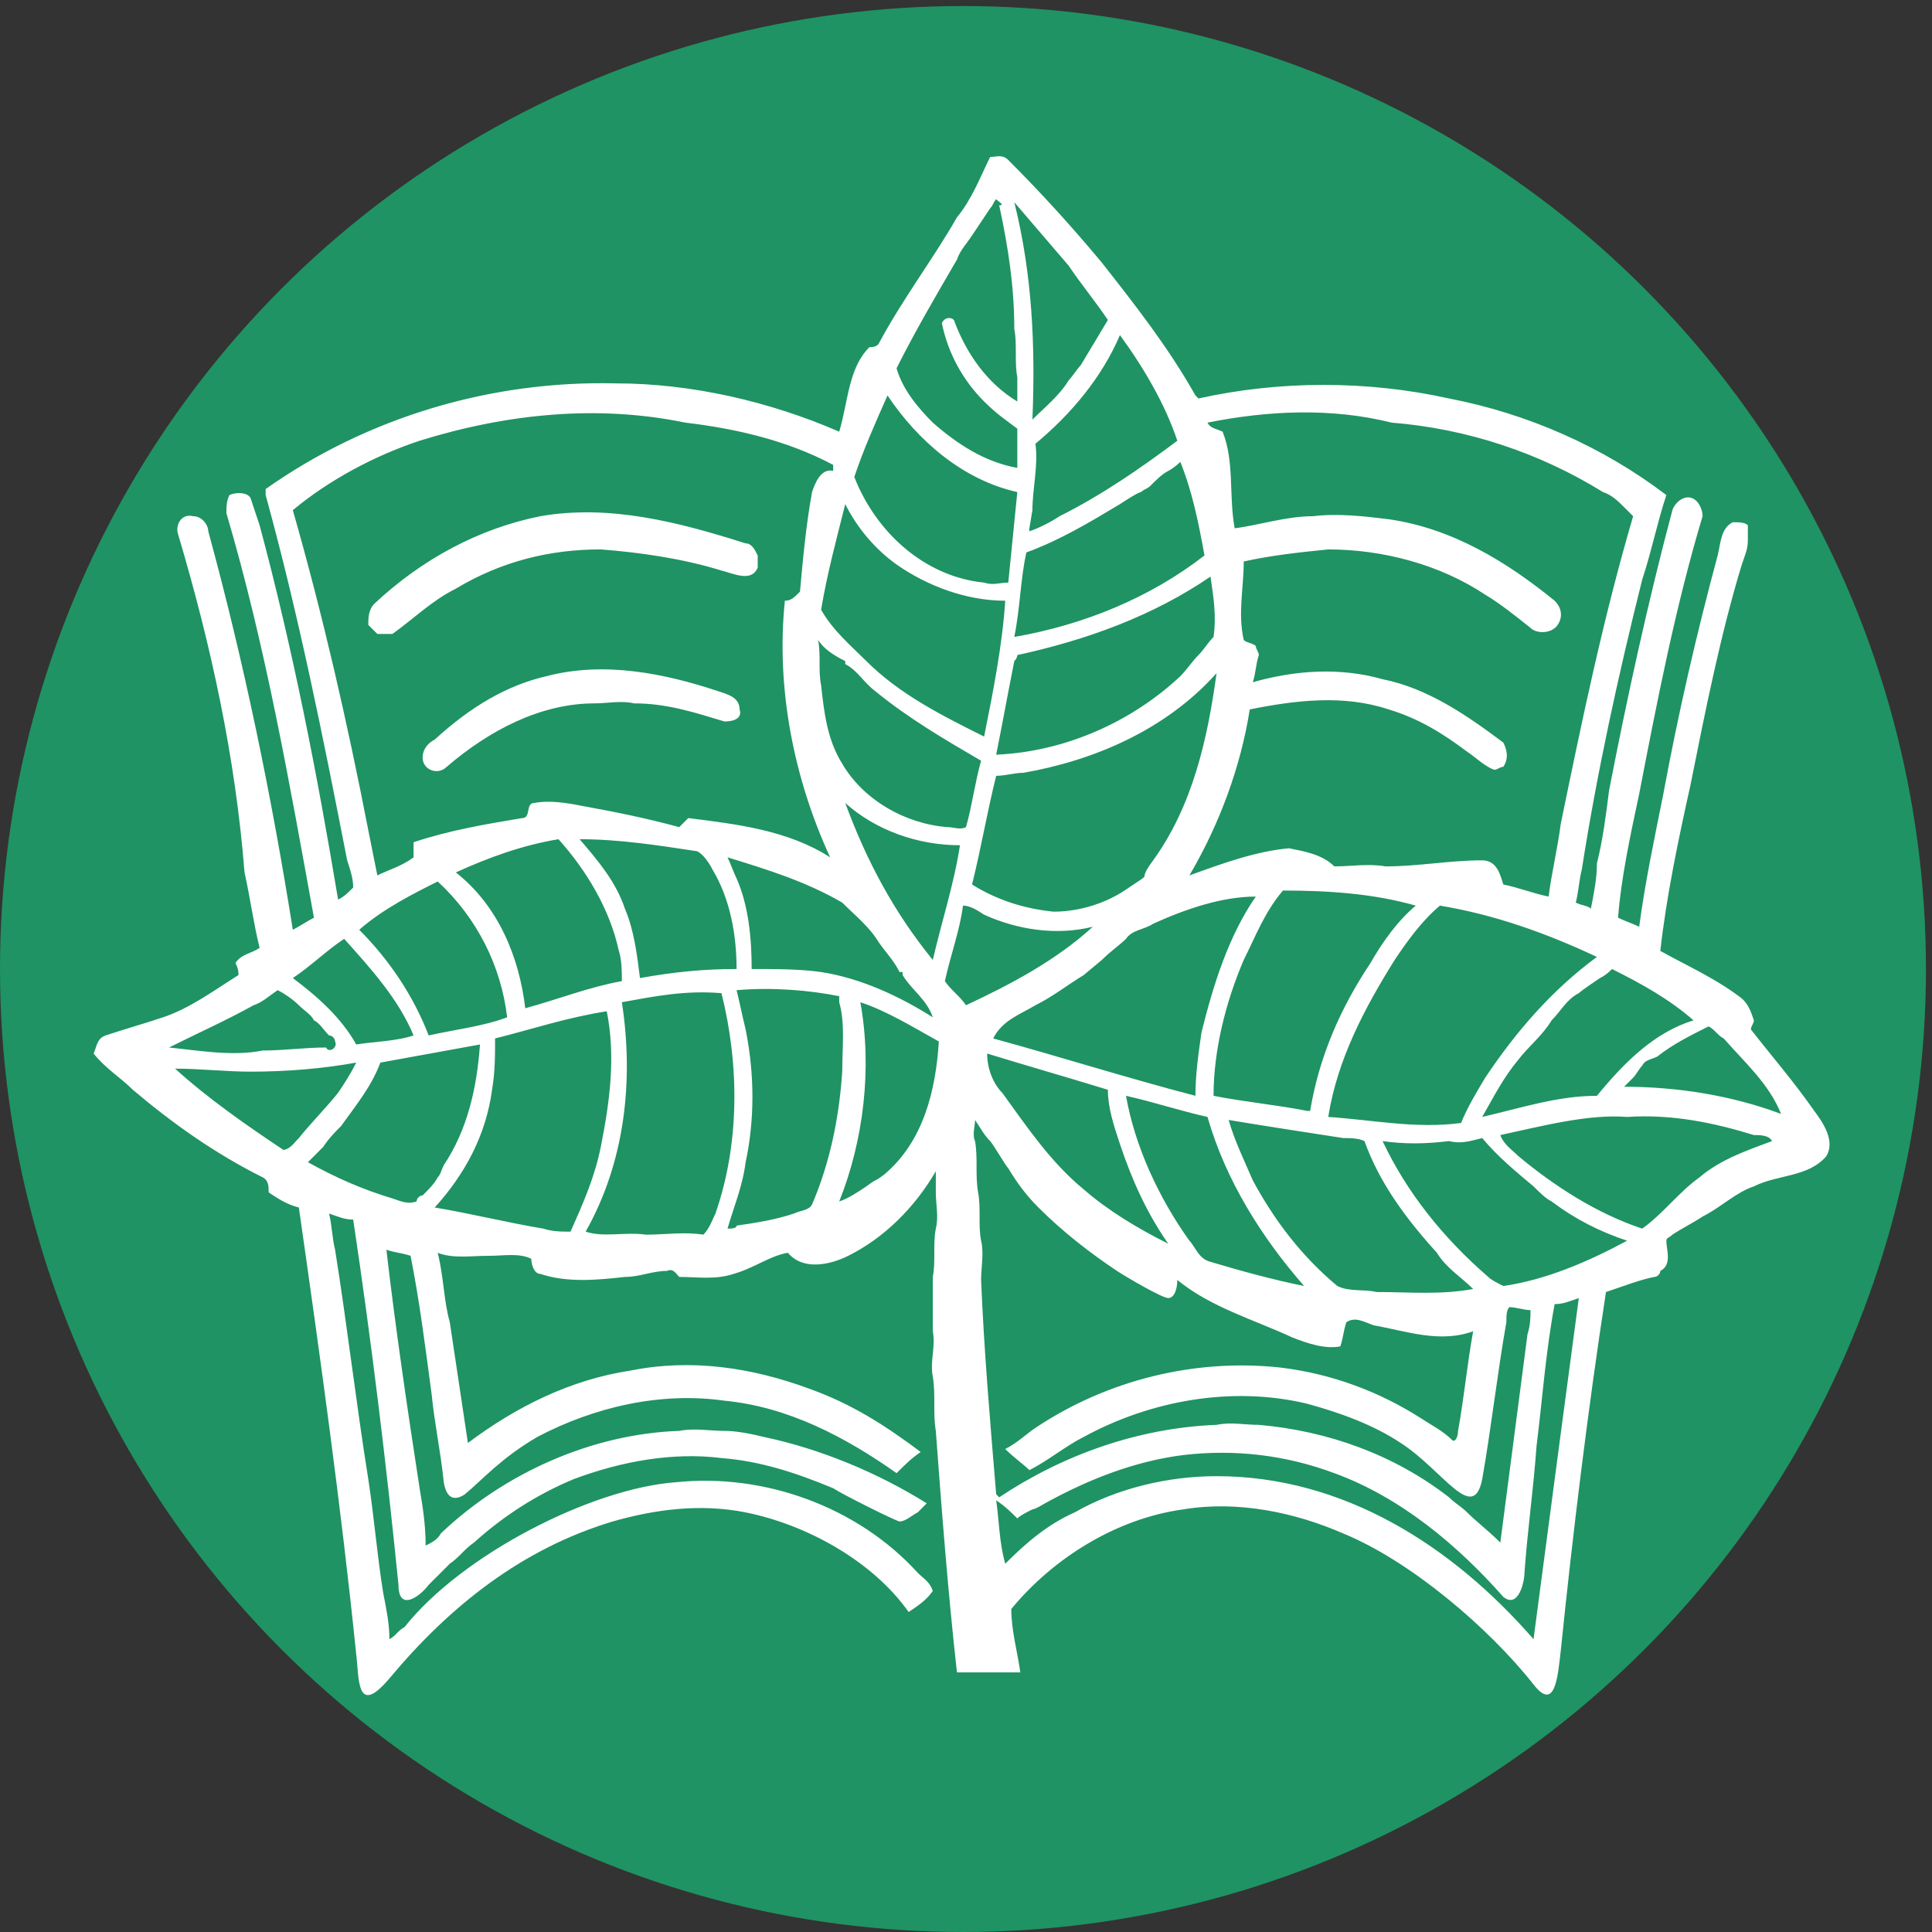 <?xml version="1.0" encoding="utf-8"?>
<!-- Generator: Adobe Illustrator 24.3.0, SVG Export Plug-In . SVG Version: 6.00 Build 0)  -->
<svg version="1.1" id="Слой_1" xmlns="http://www.w3.org/2000/svg" xmlns:xlink="http://www.w3.org/1999/xlink" x="0px" y="0px"
	 viewBox="0 0 64 64" style="enable-background:new 0 0 64 64;" xml:space="preserve">
<rect x="0" y="0" width="64" height="64" fill="#333333" stroke="none"/>
<style type="text/css">
	.st0{fill-rule:evenodd;clip-rule:evenodd;fill:#1F9363;}
	.st1{fill-rule:evenodd;clip-rule:evenodd;fill:#FFFFFF;}
</style>
<circle class="st0" cx="31.9" cy="32.1" r="31.9"/>
<path class="st1" d="M32.8,5.2c0.2,0,0.4-0.1,0.6,0.1c1.1,1.1,2.1,2.2,3.1,3.4c1.1,1.4,2.2,2.8,3.1,4.4c0,0,0.1,0.1,0.1,0.1
	c2.7-0.6,5.6-0.6,8.3,0c2.6,0.5,5.1,1.6,7.2,3.2c-0.3,0.9-0.5,1.9-0.8,2.8c-0.8,3.2-1.5,6.4-2,9.6c-0.1,0.4-0.1,0.7-0.2,1.1
	c0.2,0.1,0.4,0.1,0.5,0.2c0.1-0.5,0.2-1,0.2-1.5c0.2-0.8,0.3-1.6,0.4-2.4c0.6-3.1,1.3-6.3,2.1-9.3c0.1-0.3,0.5-0.6,0.8-0.3
	c0.1,0.1,0.2,0.3,0.2,0.5c-0.9,3-1.5,6.1-2.1,9.2c-0.3,1.4-0.6,2.8-0.7,4.1c0.2,0.1,0.5,0.2,0.7,0.3c0.2-1.5,0.5-2.9,0.8-4.4
	c0.5-2.7,1.1-5.3,1.8-7.9c0.1-0.4,0.1-0.9,0.5-1.1c0.2,0,0.4,0,0.5,0.1l0,0.1c0,0.1,0,0.2,0,0.4c0,0.3-0.1,0.5-0.2,0.8
	C57,21,56.5,23.5,56,26c-0.4,1.8-0.8,3.7-1,5.5c0.9,0.5,1.8,0.9,2.6,1.5c0.3,0.2,0.4,0.5,0.5,0.8c0,0.1-0.1,0.2-0.1,0.3
	c0.7,0.9,1.4,1.7,2.1,2.7c0.3,0.4,0.7,1,0.4,1.5c-0.6,0.7-1.6,0.6-2.4,1c-0.6,0.2-1.1,0.7-1.7,1c-0.3,0.2-0.7,0.4-1,0.6
	c-0.1,0.1-0.2,0.1-0.2,0.2c0,0.3,0.2,0.8-0.2,1c0,0.1-0.1,0.2-0.2,0.2c-0.5,0.1-1,0.3-1.6,0.5c-0.6,3.9-1.1,8-1.5,11.9
	c-0.1,0.9-0.2,2-0.9,1.1c-1.5-1.9-4.1-4.1-6.3-5c-1.6-0.7-3.5-1.1-5.3-0.8c-2.2,0.3-4.3,1.6-5.7,3.3c0,0.7,0.2,1.4,0.3,2.1
	c-0.7,0-1.4,0-2.1,0c-0.3-2.7-0.5-5.3-0.7-8c-0.1-0.6,0-1.2-0.1-1.8c-0.1-0.5,0.1-1,0-1.5c0-0.6,0-1.2,0-1.8c0.1-0.5,0-1.1,0.1-1.6
	c0.1-0.4,0-0.8,0-1.2c0-0.2,0-0.5,0-0.7c-0.7,1.2-1.7,2.2-2.9,2.8c-0.6,0.3-1.5,0.5-2-0.1c-0.6,0.1-1.1,0.5-1.8,0.7
	c-0.6,0.2-1.2,0.1-1.8,0.1c-0.1-0.1-0.2-0.3-0.4-0.2c-0.5,0-0.9,0.2-1.4,0.2c-0.9,0.1-1.9,0.2-2.8-0.1c-0.2,0-0.3-0.3-0.3-0.5
	c-0.4-0.2-0.9-0.1-1.4-0.1c-0.6,0-1.2,0.1-1.7-0.1c0.2,0.8,0.2,1.6,0.4,2.3c0.2,1.3,0.4,2.7,0.6,4c1.6-1.2,3.4-2.1,5.4-2.4
	c2-0.4,4-0.1,5.9,0.6c1.4,0.5,2.5,1.2,3.7,2.1c-0.3,0.2-0.5,0.4-0.8,0.7c-1.7-1.2-3.6-2.2-5.7-2.4c-2.1-0.3-4.3,0.2-6.2,1.2
	c-1.2,0.7-1.8,1.4-2.4,1.9c-0.3,0.2-0.6,0.2-0.7-0.4c-0.1-1-0.3-1.9-0.4-2.9c-0.2-1.5-0.4-3.1-0.7-4.6c-0.3-0.1-0.5-0.1-0.8-0.2
	c0.3,2.6,0.7,5.3,1.1,7.9c0.1,0.6,0.2,1.2,0.2,1.9c0.2-0.1,0.4-0.2,0.5-0.4c2.1-2,5-3.3,7.9-3.4c0.5-0.1,1,0,1.5,0
	c0.4,0,0.9,0.1,1.3,0.2c1.9,0.4,3.8,1.2,5.4,2.2c-0.1,0.1-0.2,0.2-0.3,0.3c-0.2,0.1-0.4,0.3-0.6,0.3c-0.1,0-1.9-0.9-2.2-1.1
	c-1.2-0.5-2.4-0.9-3.7-1c-1.6-0.2-3.3,0.1-4.9,0.7c-1.2,0.5-2.3,1.2-3.3,2.1c-0.3,0.2-0.5,0.5-0.8,0.7c-0.2,0.2-0.5,0.5-0.7,0.7
	c-0.3,0.4-1,0.9-1,0c-0.4-4-0.9-8.1-1.5-12.1c-0.3,0-0.5-0.1-0.8-0.2c0.1,0.4,0.1,0.8,0.2,1.2c0.4,2.5,0.7,5.1,1.1,7.6
	c0.2,1.3,0.3,2.6,0.5,3.8c0.1,0.5,0.2,1,0.2,1.5c0.2-0.1,0.3-0.3,0.5-0.4c1.9-2.4,6.2-4.6,9-4.8c2.9-0.3,6,0.8,8,3
	c0.2,0.2,0.4,0.3,0.5,0.6c-0.2,0.3-0.5,0.5-0.8,0.7c-1.2-1.7-3.4-2.9-5.4-3.3c-1.5-0.3-3-0.1-4.4,0.3c-3,0.9-5.4,2.8-7.4,5.2
	c-1.1,1.3-1,0-1.1-0.8c-0.5-4.9-1.2-9.9-1.9-14.8c-0.4-0.1-0.7-0.3-1-0.5c0-0.2,0-0.4-0.2-0.5c-1.6-0.8-3-1.8-4.3-2.9
	c-0.4-0.4-0.9-0.7-1.3-1.2c0.1-0.2,0.1-0.5,0.4-0.6c0.6-0.2,1.3-0.4,1.9-0.6c0.9-0.3,1.7-0.9,2.5-1.4c0-0.1,0-0.2-0.1-0.4
	c0.2-0.3,0.5-0.3,0.8-0.5c-0.2-0.8-0.3-1.6-0.5-2.5C7.8,25.1,7,21.4,5.9,17.7c-0.1-0.3,0.1-0.7,0.5-0.6c0.3,0,0.5,0.3,0.5,0.5
	c1.2,4.4,2.1,8.8,2.8,13.2c0.2-0.1,0.5-0.3,0.7-0.4C9.6,26,8.8,21.4,7.5,17c0-0.2,0-0.4,0.1-0.6c0.2-0.1,0.6-0.1,0.7,0.1
	c0.1,0.3,0.2,0.6,0.3,0.9c1.1,4.1,1.9,8.2,2.6,12.4c0.2-0.1,0.3-0.2,0.5-0.4c0-0.3-0.1-0.6-0.2-0.9c-0.8-4.1-1.6-8.1-2.7-12.1
	c0,0,0-0.1,0-0.2c3.4-2.4,7.5-3.6,11.6-3.5c2.5,0,5.1,0.6,7.4,1.6c0.3-1,0.3-2.1,1-2.8c0.1,0,0.2,0,0.3-0.1c0.8-1.5,1.8-2.8,2.6-4.2
	C32.2,6.6,32.5,5.8,32.8,5.2L32.8,5.2L32.8,5.2L32.8,5.2z M33,6.6c-0.1,0.1-0.1,0.2-0.2,0.3c-0.2,0.3-0.4,0.6-0.6,0.9l0,0
	c-0.2,0.3-0.4,0.5-0.5,0.8c-0.7,1.2-1.4,2.4-2,3.6c0.2,0.7,0.7,1.3,1.2,1.8c0.8,0.7,1.7,1.3,2.8,1.5c0-0.4,0-0.9,0-1.3
	c-0.4-0.3-0.7-0.5-1.1-0.9c-0.7-0.7-1.2-1.6-1.4-2.6c0.1-0.2,0.3-0.2,0.4-0.1c0.4,1.1,1.1,2.1,2.1,2.7c0-0.3,0-0.5,0-0.8
	c-0.1-0.5,0-1.1-0.1-1.6c0-1.4-0.2-2.7-0.5-4.1l0,0C33.3,6.8,33.1,6.7,33,6.6L33,6.6L33,6.6L33,6.6z M33.6,6.7
	c0.6,2.4,0.7,4.8,0.6,7.2c0.4-0.4,0.9-0.8,1.2-1.3c0.1-0.1,0.3-0.4,0.4-0.5c0.3-0.5,0.6-1,0.9-1.5c-0.4-0.6-0.9-1.2-1.3-1.8
	C34.8,8.1,34.2,7.4,33.6,6.7L33.6,6.7L33.6,6.7L33.6,6.7z M37.1,11.1c-0.6,1.4-1.6,2.6-2.8,3.6c0.1,0.7-0.1,1.5-0.1,2.2
	c0,0-0.1,0.6-0.1,0.6c0,0.1,0,0.1,0,0.1c0.3-0.1,0.7-0.3,1-0.5c1.4-0.7,2.7-1.6,3.9-2.5C38.6,13.4,37.9,12.2,37.1,11.1L37.1,11.1
	L37.1,11.1L37.1,11.1z M28.3,15.8c0.7,1.8,2.3,3.3,4.3,3.5c0.3,0.1,0.5,0,0.8,0c0.1-1,0.2-2,0.3-3c-1.8-0.4-3.3-1.7-4.3-3.2
	C29,14,28.6,14.9,28.3,15.8L28.3,15.8L28.3,15.8L28.3,15.8z M13.9,14.6c-1.5,0.5-3,1.3-4.2,2.3c1,3.5,1.8,7,2.5,10.6
	c0.1,0.5,0.2,1,0.3,1.5c0.4-0.2,0.8-0.3,1.2-0.6c0-0.2,0-0.4,0-0.5c1.2-0.4,2.4-0.6,3.6-0.8c0.3,0,0.1-0.5,0.4-0.5
	c0.5-0.1,1.1,0,1.6,0.1c1.1,0.2,2.1,0.4,3.2,0.7c0.1-0.1,0.2-0.2,0.3-0.3c1.6,0.2,3.3,0.4,4.7,1.3c-1.2-2.6-1.8-5.6-1.5-8.5
	c0.2,0,0.3-0.1,0.5-0.3c0.1-1.1,0.2-2.2,0.4-3.3c0.1-0.3,0.3-0.8,0.7-0.7c0-0.1,0-0.2,0-0.2c-1.5-0.8-3.2-1.2-4.9-1.4
	C19.8,13.4,16.8,13.7,13.9,14.6L13.9,14.6L13.9,14.6L13.9,14.6z M40,14c0.1,0.2,0.3,0.2,0.5,0.3c0.4,1,0.2,2.1,0.4,3.2
	c0.8-0.1,1.7-0.4,2.6-0.4c0.8-0.1,1.7,0,2.5,0.1c2.1,0.3,3.9,1.4,5.5,2.7c0.2,0.2,0.3,0.5,0.1,0.8c-0.2,0.3-0.7,0.3-0.9,0.1
	c-0.5-0.4-1-0.8-1.5-1.1c-1.5-1-3.4-1.5-5.2-1.5c-1,0.1-1.9,0.2-2.8,0.4c0,0.9-0.2,1.7,0,2.6c0.1,0.1,0.3,0.1,0.4,0.2
	c0,0.1,0.1,0.2,0.1,0.3c-0.1,0.3-0.1,0.6-0.2,0.9c1.4-0.4,2.9-0.5,4.3-0.1c1.5,0.3,2.8,1.2,4,2.1c0.1,0.2,0.2,0.5,0,0.8
	c-0.1,0-0.2,0.1-0.3,0.1c-0.3-0.1-0.6-0.4-0.9-0.6c-0.8-0.6-1.6-1.1-2.6-1.4c-1.5-0.5-3.1-0.3-4.6,0c-0.3,1.9-1,3.8-2,5.5
	c1.1-0.4,2.2-0.8,3.3-0.9c0.5,0.1,1.1,0.2,1.5,0.6c0.6,0,1.1-0.1,1.7,0c1.1,0,2.1-0.2,3.2-0.2c0.5,0,0.6,0.5,0.7,0.8
	c0.5,0.1,1,0.3,1.5,0.4c0.1-0.8,0.3-1.6,0.4-2.4c0.7-3.4,1.4-6.8,2.4-10.2c-0.1-0.1-0.2-0.2-0.3-0.3c-0.2-0.2-0.4-0.4-0.7-0.5
	c-2.1-1.3-4.5-2.1-7-2.3C44.1,13.5,42,13.6,40,14L40,14L40,14L40,14z M38.7,15.6c-0.2,0.1-0.4,0.3-0.6,0.5c-0.1,0.1-0.2,0.1-0.3,0.2
	c-0.1,0-0.7,0.4-0.7,0.4c-1,0.6-2,1.2-3.1,1.6c-0.2,0.9-0.2,1.8-0.4,2.8c2.3-0.4,4.5-1.3,6.3-2.7c-0.2-1.1-0.4-2.1-0.8-3.1
	C39.1,15.3,38.9,15.5,38.7,15.6L38.7,15.6L38.7,15.6L38.7,15.6z M28,16.7c-0.3,1.2-0.6,2.3-0.8,3.5c0.4,0.7,1,1.2,1.5,1.7
	c1.1,1.1,2.5,1.8,3.9,2.5c0.3-1.5,0.6-3,0.7-4.5c-1.3,0-2.6-0.5-3.6-1.2C29,18.2,28.4,17.5,28,16.7L28,16.7L28,16.7L28,16.7L28,16.7
	z M33.7,21.7c0,0.1-0.1,0.2-0.1,0.2c-0.2,1-0.4,2.1-0.6,3.1c2.3-0.1,4.5-1.1,6.1-2.6c0.2-0.2,0.4-0.5,0.6-0.7
	c0.2-0.2,0.3-0.4,0.5-0.6c0.1-0.7,0-1.3-0.1-2C38.2,20.4,36,21.2,33.7,21.7L33.7,21.7L33.7,21.7L33.7,21.7z M27.1,21.2
	c0.1,0.5,0,1,0.1,1.5c0.1,0.9,0.2,1.8,0.7,2.6c0.7,1.2,2.1,2,3.5,2.1c0.2,0,0.4,0.1,0.6,0c0.2-0.7,0.3-1.5,0.5-2.2
	c-1.2-0.7-2.4-1.4-3.5-2.3c-0.4-0.3-0.6-0.7-1-0.9l0-0.1C27.6,21.7,27.3,21.5,27.1,21.2L27.1,21.2L27.1,21.2L27.1,21.2z M33.9,25.6
	c-0.3,0-0.6,0.1-0.9,0.1c-0.3,1.2-0.5,2.4-0.8,3.6c0.8,0.5,1.7,0.8,2.7,0.9c0.9,0,1.8-0.3,2.5-0.8c0.9-0.6,0.2-0.1,0.8-0.9
	c1.3-1.8,1.8-4,2.1-6.2C38.6,24.2,36.2,25.2,33.9,25.6L33.9,25.6L33.9,25.6L33.9,25.6z M28,26.6c0.7,1.9,1.6,3.6,2.9,5.2
	c0.3-1.3,0.7-2.5,0.9-3.8C30.4,28,29,27.5,28,26.6L28,26.6L28,26.6L28,26.6z M15.1,28.9c1.4,1.1,2.1,2.8,2.3,4.5
	c1.1-0.3,2.1-0.7,3.2-0.9c0-0.3,0-0.7-0.1-1c-0.3-1.4-1.1-2.7-2-3.7C17.3,28,16.2,28.4,15.1,28.9L15.1,28.9L15.1,28.9L15.1,28.9z
	 M19.2,27.8c0.6,0.7,1.2,1.4,1.5,2.3c0.3,0.7,0.4,1.5,0.5,2.3c1.1-0.2,2.1-0.3,3.2-0.3c0-1.1-0.2-2.3-0.8-3.3l0,0
	c-0.1-0.2-0.3-0.5-0.5-0.6C21.8,28,20.5,27.8,19.2,27.8L19.2,27.8L19.2,27.8L19.2,27.8z M24.1,28.4c0.1,0.2,0.2,0.5,0.3,0.7
	c0.4,0.9,0.5,2,0.5,3c0.8,0,1.6,0,2.3,0.1c1.3,0.2,2.6,0.8,3.7,1.5c-0.2-0.6-0.7-0.9-1-1.4l0-0.1l-0.1,0c-0.2-0.4-0.5-0.7-0.7-1
	c-0.3-0.5-0.8-0.9-1.2-1.3C26.7,29.2,25.4,28.8,24.1,28.4L24.1,28.4L24.1,28.4L24.1,28.4z M11.9,30.8c1,1,1.8,2.2,2.3,3.5
	c0.9-0.2,1.8-0.3,2.6-0.6c-0.2-1.7-1-3.3-2.3-4.5C13.7,29.6,12.7,30.1,11.9,30.8L11.9,30.8L11.9,30.8L11.9,30.8z M42.5,29.5
	c-0.6,0.7-0.9,1.5-1.3,2.3c-0.6,1.4-1,3-1,4.5c1,0.2,2.1,0.3,3.1,0.5l0.1,0c0.3-1.8,1-3.4,2-4.9c0.4-0.7,0.9-1.4,1.5-1.9
	C45.5,29.6,44,29.5,42.5,29.5L42.5,29.5L42.5,29.5L42.5,29.5z M38.2,30.6c-0.3,0.2-0.7,0.2-0.9,0.5c-0.2,0.2-0.5,0.4-0.8,0.7
	c0,0-0.6,0.5-0.6,0.5c-0.5,0.3-1,0.7-1.6,1c-0.5,0.3-1.1,0.5-1.4,1.1c0,0,0,0,0,0c2.2,0.6,4.4,1.3,6.7,1.9c0-0.7,0.1-1.4,0.2-2.1
	c0.4-1.6,0.9-3.2,1.8-4.5C40.5,29.7,39.3,30.1,38.2,30.6L38.2,30.6L38.2,30.6L38.2,30.6z M31.9,30c-0.1,0.8-0.4,1.6-0.6,2.5
	c0.2,0.3,0.5,0.5,0.7,0.8c1.5-0.7,3-1.5,4.2-2.6c-1.2,0.3-2.5,0.1-3.6-0.4C32.3,30.1,32.1,30,31.9,30L31.9,30L31.9,30L31.9,30z
	 M47.7,30c-0.6,0.5-1.1,1.2-1.5,1.8c-1,1.6-1.9,3.3-2.2,5.2c1.5,0.1,2.9,0.4,4.4,0.2c0.2-0.5,0.5-1,0.8-1.5c1-1.5,2.2-2.9,3.7-4
	C51.2,30.9,49.5,30.3,47.7,30L47.7,30L47.7,30L47.7,30z M9.7,32.4c0.8,0.6,1.6,1.3,2.1,2.2c0.6-0.1,1.3-0.1,1.9-0.3
	c-0.5-1.2-1.4-2.2-2.3-3.2C10.8,31.5,10.3,32,9.7,32.4L9.7,32.4L9.7,32.4L9.7,32.4z M52.3,32.9c-0.4,0.2-0.6,0.6-0.9,0.9
	c-0.3,0.5-0.8,0.9-1.1,1.3c-0.5,0.6-0.8,1.2-1.2,1.9c1.3-0.3,2.5-0.7,3.8-0.7c0.9-1.1,1.9-2.1,3.2-2.5c-0.8-0.7-1.7-1.2-2.7-1.7
	c-0.1,0.1-0.2,0.2-0.4,0.3C53,32.4,52.4,32.8,52.3,32.9L52.3,32.9z M20.6,33.2c0.4,2.6,0.1,5.3-1.2,7.6c0.6,0.2,1.3,0,2,0.1
	c0.6,0,1.3-0.1,1.9,0c0.2-0.2,0.3-0.5,0.4-0.7c0.8-2.3,0.8-4.9,0.2-7.3C22.7,32.8,21.7,33,20.6,33.2L20.6,33.2L20.6,33.2L20.6,33.2z
	 M24.4,32.8c0.1,0.4,0.2,0.9,0.3,1.3c0.3,1.5,0.3,3,0,4.4c-0.1,0.8-0.4,1.5-0.6,2.2c0.1,0,0.3,0,0.3-0.1c0.7-0.1,1.3-0.2,1.9-0.4
	c0.2-0.1,0.5-0.1,0.6-0.3c0.6-1.4,0.9-2.9,1-4.4c0-0.8,0.1-1.6-0.1-2.3c0-0.1,0-0.2,0-0.2C26.8,32.8,25.6,32.7,24.4,32.8L24.4,32.8
	L24.4,32.8L24.4,32.8z M8.4,33.3c-0.9,0.5-1.8,0.9-2.8,1.4c1,0.1,2.1,0.3,3.1,0.1c0.7,0,1.4-0.1,2.1-0.1c0.1,0.2,0.4,0,0.3-0.2
	c0-0.1-0.1-0.2-0.2-0.2c-0.2-0.2-0.3-0.4-0.5-0.5c-0.1-0.2-0.3-0.3-0.5-0.5c-0.2-0.2-0.5-0.4-0.7-0.5C8.9,33,8.7,33.2,8.4,33.3
	L8.4,33.3L8.4,33.3L8.4,33.3z M28.5,33.2c0.4,2.2,0.1,4.6-0.7,6.6c0.3-0.1,0.6-0.3,0.9-0.5c0.4-0.3,0.2-0.1,0.6-0.4
	c1.3-1.1,1.7-2.8,1.8-4.4C30.2,34,29.4,33.5,28.5,33.2L28.5,33.2L28.5,33.2L28.5,33.2z M16.4,34.4c0,0.6,0,1.1-0.1,1.7
	c-0.2,1.5-0.9,2.8-1.9,3.9c1.2,0.2,2.4,0.5,3.6,0.7c0.3,0.1,0.6,0.1,0.9,0.1c0.4-0.9,0.8-1.8,1-2.8c0.3-1.5,0.5-3,0.2-4.5
	C18.8,33.7,17.6,34.1,16.4,34.4L16.4,34.4L16.4,34.4L16.4,34.4z M54.9,35c-0.2,0.1-0.4,0.1-0.5,0.3c-0.1,0.1-0.2,0.3-0.3,0.4
	c-0.1,0.1-0.2,0.2-0.3,0.3c1.8,0,3.6,0.3,5.2,0.9c-0.4-1-1.2-1.7-1.9-2.5c-0.2-0.1-0.3-0.3-0.5-0.4C56,34.3,55.4,34.6,54.9,35
	L54.9,35L54.9,35L54.9,35z M12.6,35.2c-0.3,0.8-0.8,1.4-1.3,2.1c-0.2,0.2-0.4,0.4-0.6,0.7c-0.2,0.2-0.3,0.3-0.5,0.5
	c0.9,0.5,1.8,0.9,2.8,1.2c0.3,0.1,0.5,0.2,0.8,0.1c0-0.1,0.1-0.2,0.2-0.2c0.2-0.2,0.4-0.4,0.5-0.6c0.1-0.1,0.1-0.2,0.2-0.4
	c0.8-1.2,1.1-2.6,1.2-4C14.8,34.8,13.7,35,12.6,35.2L12.6,35.2L12.6,35.2L12.6,35.2z M32.7,34.9c0,0.5,0.2,1,0.5,1.3
	c0.8,1.1,1.6,2.3,2.7,3.2c0.8,0.7,1.8,1.3,2.8,1.8c-0.7-1-1.2-2.1-1.6-3.3c-0.2-0.6-0.4-1.2-0.4-1.8C35.4,35.7,34,35.3,32.7,34.9
	L32.7,34.9L32.7,34.9L32.7,34.9z M8.3,35.5c-0.8,0-1.7-0.1-2.5-0.1c1.1,1,2.4,1.9,3.6,2.7l0,0l-0.1,0c0.3,0,0.4-0.2,0.6-0.4
	c0.4-0.5,0.9-1,1.3-1.5c0.2-0.3,0.4-0.6,0.6-1C10.7,35.4,9.5,35.5,8.3,35.5L8.3,35.5L8.3,35.5L8.3,35.5z M37.3,36.3
	c0.3,1.7,1.1,3.4,2.1,4.8c0.2,0.2,0.3,0.6,0.7,0.7c1,0.3,2.1,0.6,3.1,0.8C41.8,41,40.6,39.1,40,37C39.1,36.8,38.2,36.5,37.3,36.3
	L37.3,36.3L37.3,36.3L37.3,36.3z M49.7,37.6c0.1,0.3,0.4,0.5,0.6,0.7c1.2,1,2.6,1.9,4.1,2.4c0.7-0.5,1.2-1.2,1.9-1.7
	c0.7-0.6,1.6-0.9,2.4-1.2c-0.1-0.2-0.4-0.2-0.6-0.2c-1.3-0.4-2.7-0.7-4.2-0.6C52.6,36.9,51.1,37.3,49.7,37.6L49.7,37.6L49.7,37.6
	L49.7,37.6z M32.3,37.1c0,0.2-0.1,0.5,0,0.7c0.1,0.6,0,1.1,0.1,1.7c0.1,0.5,0,1.1,0.1,1.6c0.1,0.4,0,0.9,0,1.3
	c0.1,2.4,0.3,4.7,0.5,7.1l0.1,0.1c2.1-1.4,4.6-2.3,7.2-2.4c0.5-0.1,0.9,0,1.4,0c2.3,0.2,4.5,1,6.3,2.4c0.2,0.2,0.4,0.3,0.6,0.5
	c0.3,0.3,0.7,0.6,1.1,1c0.3-2.3,0.6-4.6,0.9-6.9c0.1-0.3,0.1-0.6,0.1-0.8c-0.2,0-0.5-0.1-0.7-0.1c-0.1,0.1-0.1,0.3-0.1,0.5
	c-0.3,1.7-0.5,3.5-0.8,5.2c-0.3,1.5-1.3-0.3-2.7-1.2c-0.9-0.6-2-1-3.1-1.3c-2.5-0.6-5.2-0.1-7.4,1.1c-0.6,0.3-1.2,0.8-1.8,1.1
	c-0.2-0.2-0.5-0.4-0.8-0.7c0.4-0.2,0.7-0.5,1-0.7c2.4-1.6,5.3-2.3,8.1-2c1.7,0.2,3.3,0.8,4.7,1.7c0.3,0.2,0.7,0.4,1,0.7
	c0.1,0.1,0.2-0.1,0.2-0.3c0.2-1.1,0.3-2.2,0.5-3.3c-1.1,0.4-2.2,0-3.3-0.2c-0.3-0.1-0.6-0.3-0.9-0.1c-0.1,0.3-0.1,0.5-0.2,0.8
	c-0.5,0.1-1.1-0.1-1.6-0.3c-1.3-0.6-2.7-1-3.8-1.9C39,42.7,38.9,43,38.7,43c-0.2,0-1.4-0.7-1.7-0.9c-0.9-0.6-1.8-1.3-2.6-2.1
	c-0.4-0.4-0.7-0.8-1-1.3c-0.1-0.1-0.5-0.8-0.6-0.9C32.6,37.6,32.5,37.4,32.3,37.1L32.3,37.1L32.3,37.1L32.3,37.1z M40.7,37.1
	c0.2,0.7,0.5,1.3,0.8,2c0.7,1.3,1.6,2.5,2.8,3.5c0.4,0.2,0.9,0.1,1.3,0.2c1.1,0,2.1,0.1,3.2-0.1c-0.4-0.4-0.9-0.7-1.2-1.2
	c-1-1.1-1.9-2.3-2.4-3.7c-0.2-0.1-0.5-0.1-0.7-0.1C43.2,37.5,41.9,37.3,40.7,37.1L40.7,37.1L40.7,37.1L40.7,37.1z M45.8,37.8
	c0.8,1.7,2,3.2,3.5,4.5c0.1,0.1,0.3,0.2,0.5,0.3c1.4-0.2,2.8-0.8,4.1-1.5c-0.9-0.3-1.7-0.7-2.5-1.3c-0.2-0.1-0.4-0.3-0.6-0.5
	c-0.6-0.5-1.2-1-1.7-1.6c-0.4,0.1-0.7,0.2-1.1,0.1C47.2,37.9,46.5,37.9,45.8,37.8L45.8,37.8L45.8,37.8L45.8,37.8z M12.9,40.8
	C12.9,40.8,12.9,40.8,12.9,40.8L12.9,40.8L12.9,40.8L12.9,40.8z M51.5,43.2c-0.3,1.6-0.4,3.1-0.6,4.7c-0.1,1.4-0.3,2.8-0.4,4.2
	c0,0.3-0.2,1.2-0.7,0.8c-1.5-1.7-3.4-3.3-5.6-4.1c-1.6-0.6-3.3-0.8-5-0.6c-1.6,0.2-3.1,0.8-4.4,1.5c-0.2,0.1-0.5,0.3-0.6,0.3
	c-0.2,0.1-0.4,0.2-0.5,0.3c-0.2-0.2-0.4-0.4-0.7-0.6c0.1,0.7,0.1,1.4,0.3,2.1c0.7-0.7,1.4-1.3,2.3-1.7c1.4-0.8,3.1-1.2,4.7-1.2
	c4.2,0,7.8,2.3,10.5,5.4c0.3-2.3,0.6-4.5,0.9-6.8c0.2-1.5,0.4-3,0.6-4.5C52,43.1,51.8,43.2,51.5,43.2L51.5,43.2z M18.1,22.4
	c1.9-0.5,3.9-0.1,5.7,0.5c0.3,0.1,0.7,0.2,0.7,0.6c0.1,0.3-0.2,0.4-0.5,0.4c-1-0.3-1.9-0.6-3-0.6c-0.4-0.1-0.9,0-1.3,0
	c-1.8,0-3.5,0.9-4.9,2.1c-0.3,0.3-0.8,0.1-0.8-0.3c0-0.3,0.2-0.5,0.4-0.6C15.6,23.4,16.8,22.7,18.1,22.4L18.1,22.4z M17.9,17.1
	c2.3-0.4,4.6,0.2,6.8,0.9c0.2,0,0.3,0.2,0.4,0.4c0,0.1,0,0.3,0,0.4c-0.2,0.5-0.8,0.2-1.2,0.1c-1.3-0.4-2.7-0.6-4-0.7
	c-1.7,0-3.3,0.4-4.8,1.3c-0.8,0.4-1.4,1-2.1,1.5c-0.2,0-0.3,0-0.5,0c-0.1-0.1-0.2-0.2-0.3-0.3c0-0.2,0-0.5,0.2-0.7
	C14,18.5,15.9,17.5,17.9,17.1L17.9,17.1z"/>
</svg>
